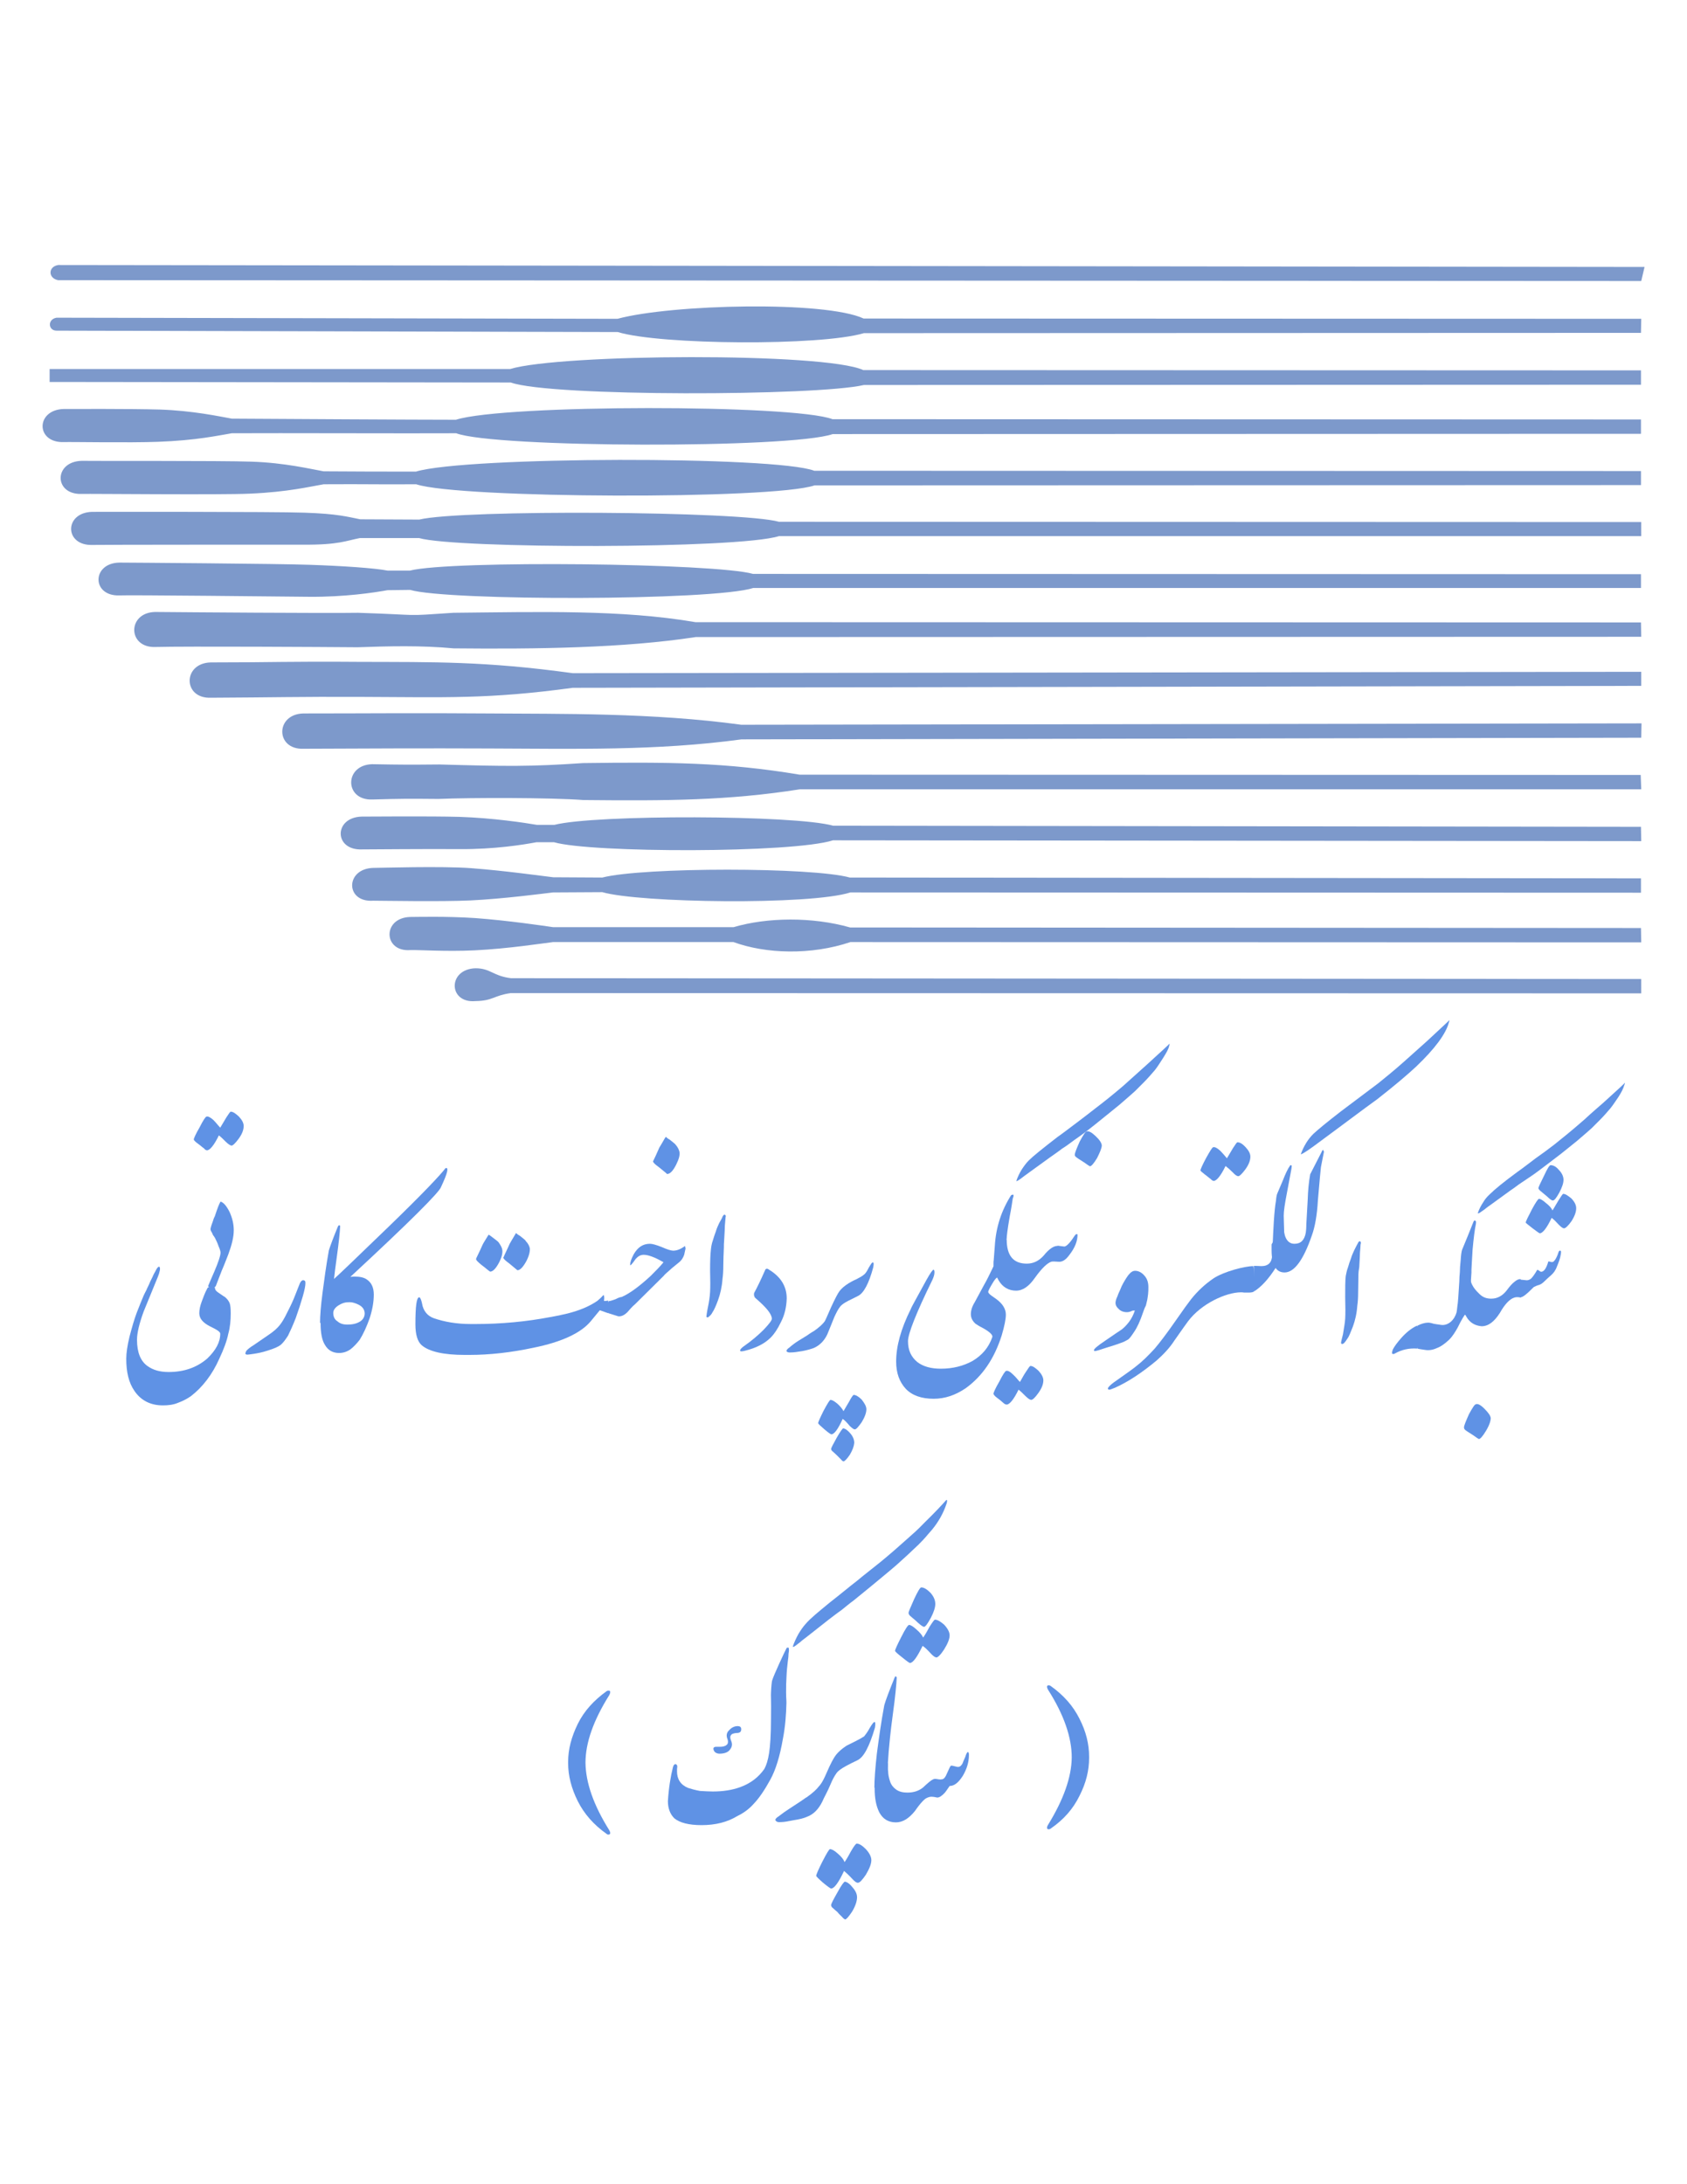 <?xml version="1.0" encoding="utf-8"?>
<!-- Generator: Adobe Illustrator 21.0.2, SVG Export Plug-In . SVG Version: 6.00 Build 0)  -->
<svg version="1.1" id="Layer_1" xmlns="http://www.w3.org/2000/svg" xmlns:xlink="http://www.w3.org/1999/xlink" x="0px" y="0px"
	 viewBox="0 0 612 792" style="enable-background:new 0 0 612 792;" xml:space="preserve">
<style type="text/css">
	.st0{fill:#7D99CB;}
	.st1{fill:#5F92E5;}
</style>
<g id="__x0023_Layer_x0020_3">
	<path class="st0" d="M595.4,360.2l-410.1-0.1c-6.3,0.9-6.4,2.8-12.8,2.9c-9.9,0.9-10.2-11.6,0-11.9c5.5,0,6.3,2.8,12.9,3.6l410,0.3
		V360.2z"/>
	<path class="st0" d="M595.4,341.7l-286.9-0.1c-14.2,4.8-30.7,4.3-42.4,0h-65.5c-3.4,0.4-16.1,2.4-28.4,3
		c-10.4,0.5-20.4-0.2-23.3-0.1c-9.9,0.8-10.3-11.7-0.1-12c2.6,0,12.9-0.3,23.6,0.4c12.1,0.9,24.8,2.8,28.3,3.3h65.4
		c12.2-3.6,28.6-3.8,42.3,0.1l286.9,0.2L595.4,341.7z"/>
	<path class="st0" d="M595.4,323.7l-286.9-0.1c-14.7,4.7-76.6,3.8-90-0.1l-17.9,0.1c-3.4,0.4-17.7,2.3-29.9,2.9
		c-10.4,0.5-32.4,0.1-35.3,0.1c-10.2,0.7-10.2-11.6,0-11.9c2.6,0,24.8-0.7,35.5,0.1c12.1,0.9,26.3,2.9,29.8,3.3l17.8,0.1
		c14.8-3.8,76.2-3.8,89.8,0l287,0.3V323.7z"/>
	<path class="st0" d="M595.4,305l-293.2-0.3c-14.7,4.7-87.8,4.6-101.2,0.7h-6.4c-4.8,0.9-15.3,2.6-28,2.5
		c-10.5-0.1-32.4,0.1-35.3,0.1c-10.2,0.4-10.3-11.6-0.1-11.9c2.6,0,24.8-0.2,35.5,0.1c12.1,0.4,23.4,2.1,28.1,2.9h6.3
		c14.8-3.8,87.4-3.6,101.1,0.3l293.1,0.4L595.4,305z"/>
	<path class="st0" d="M595.4,286.2H290.2c-26,4.1-48.3,4.2-78.5,3.9c-11.7-0.9-41-0.9-52.6-0.4c-11.5-0.1-13.1-0.1-24,0.2
		c-10.2,0.4-10.3-12.5-0.1-12.8c10.9,0.2,13.4,0.2,24.4,0.1c24.6,0.7,32.8,0.8,52.1-0.5c30.7-0.4,51.8-0.3,78.6,4.2l305.1,0.1
		L595.4,286.2z"/>
	<path class="st0" d="M595.4,267.5L269,268.1c-30.9,4.2-60.7,3.4-91.6,3.3c-22.9-0.1-44.9,0-67.3,0.1c-10.2,0.4-10.3-12.5-0.1-12.8
		c23.5,0,40.6-0.2,66.9,0c26.3,0.2,60-0.3,92,4.1l326.6-0.5L595.4,267.5z"/>
	<path class="st0" d="M595.4,248.7l-387.6,0.7c-30.9,4.2-46.1,3.4-76.8,3.3c-23-0.1-32,0.2-54.5,0.3c-10.2,0.4-10.3-12.5-0.1-12.8
		c23.5,0,27.2-0.4,54.1-0.2c26.9,0.1,45.3-0.3,77.3,4.1l387.6-0.5L595.4,248.7z"/>
	<path class="st0" d="M595.4,230.9l-343,0.1c-26.1,4-57.7,4.4-87.8,4.1c-11.8-1.1-23.4-0.8-34.9-0.4c-11.5-0.1-62.4-0.4-73.3-0.1
		c-10.2,0.4-10.3-12.5-0.1-12.7c10.9,0.1,62.6,0.5,73.6,0.3c24.6,0.8,15.3,1.3,34.6,0c30.8-0.3,61.1-1.2,87.8,3.4l343,0.1
		L595.4,230.9z"/>
	<path class="st0" d="M595.3,213.2h-322c-14.7,4.7-111.2,4.7-124.5,0.7l-8.2,0.1c-4.9,0.9-15.7,2.5-28.4,2.4
		c-10.4-0.1-65.9-0.7-68.8-0.5c-10.2,0.4-10.2-11.7-0.1-11.9c2.6,0,58.4,0.4,69.1,0.8c12,0.4,23.6,1.2,28.2,2.1h8.1
		c15-3.8,110.9-2.7,124.5,1.2l322.1,0.1V213.2z"/>
	<path class="st0" d="M595.3,194.4H282.6c-14.7,4.7-117.2,4.6-130.6,0.7h-21.4c-4.8,0.9-7.7,2.5-20.4,2.4c-10.4,0-73.8,0-76.7,0.1
		c-10.2,0.3-10.3-11.7-0.1-12c2.6,0,66.3-0.1,77.1,0.3c12,0.4,15.6,1.5,20.2,2.4l21.4,0.1c15-3.7,116.8-3.1,130.5,0.8l312.8,0.1
		V194.4z"/>
	<path class="st0" d="M595.3,175.9L295.5,176c-15.2,5.2-129,4.8-144.5-0.4c-16.4,0.1-16.5-0.1-33.6,0c-4.8,0.8-12.8,2.8-26.7,3.4
		c-10.4,0.5-58.1,0-61,0.1c-10.2,0.4-10.3-11.7-0.1-12c2.6,0.1,50.9-0.1,61.7,0.3c12.1,0.4,21.5,2.7,26.1,3.5
		c16.5,0.1,18.3,0.1,33.5,0.1c18.1-5.5,130.5-5.7,144.5-0.3l299.9,0.1V175.9z"/>
	<path class="st0" d="M595.3,157.3l-293.2,0.1c-15.3,5.3-122.7,5-136.6-0.3c-16.5,0.1-64.4-0.1-81.4,0c-4.9,0.8-12.8,2.6-26.8,3.1
		c-10.4,0.4-31.3,0-34.2,0.1c-10.2,0.3-10.2-11.7,0-12c2.6,0,24.1-0.1,34.8,0.2c12.1,0.4,21.7,2.5,26.2,3.3
		c16.5,0.1,66,0.4,81.3,0.4C183,146.6,288,146.6,302,152l293.3,0.1V157.3z"/>
	<path class="st0" d="M595.3,139.5l-281.9,0.1c-17,4-113.5,4.3-128.1-0.9L18,138.5v-4.7c16.5,0,151.8,0,167.1,0
		c18-5.5,114.1-6.1,128.1,0.4l282.1,0.1L595.3,139.5z"/>
	<path class="st0" d="M595.3,120.7l-281.9,0.1c-15.7,4.7-73.9,4.3-89.3-0.4l-203.6-0.5c-3,0-3.4-4.1,0-4.7
		c16.5,0,188.3,0.4,203.5,0.4c19.7-5.3,75.3-6.6,89.3-0.1l282.1,0.1L595.3,120.7z"/>
	<path class="st0" d="M595.4,101.9l-574.3-0.3c-3.7-0.7-3.7-4.9,0-5.5l575.5,0.7L595.4,101.9z"/>
	<path class="st1" d="M435.5,424.4c0-0.4,0.7-2,2.1-4.6c1.4-2.5,2.2-3.8,2.5-3.8c0.5-0.2,1.4,0.2,2.5,1.2c1.1,1.1,1.8,2,2.5,2.8
		c0.7-1.1,1.4-2.4,2.2-3.7c0.9-1.4,1.4-2.1,1.6-2.1c0.9,0,1.8,0.5,3,1.8c1.1,1.2,1.7,2.3,1.7,3.4c0,1.3-0.5,2.8-1.8,4.6
		c-1.2,1.6-2.1,2.5-2.6,2.5c-0.4,0-1.1-0.4-2-1.4c-1-1-1.8-1.7-2.6-2.3c-1.8,3.7-3.3,5.4-4.3,5.4c-0.2,0-0.7-0.2-1.1-0.7
		c-0.5-0.3-1.2-1-2.2-1.7C436,425,435.5,424.6,435.5,424.4z"/>
	<path class="st1" d="M414.7,475.8c-1.1,3.3-2.2,5.6-3.3,7.2c-1,1.5-1.7,2.5-2.3,2.8c-0.7,0.4-1.4,0.8-2.6,1.2
		c-1.1,0.4-2.8,1-5.2,1.7c-2.3,0.8-3.7,1.2-4.1,1.2c-0.2,0-0.3-0.1-0.3-0.2c-0.3-0.4,1.1-1.6,4.1-3.6c3-2.1,5-3.4,5.9-4
		c0.9-0.7,1.8-1.6,2.7-2.8s1.6-2.6,2.1-4.1c-0.5,0-1,0-1.4,0.3c-0.5,0.2-1,0.3-1.5,0.3c-1.2,0-2.3-0.4-3-1.2
		c-0.9-0.8-1.2-1.6-1.1-2.5c0.1-0.7,0.3-1.3,0.7-2.1c0.2-0.8,0.8-1.8,1.5-3.6c0.8-1.6,1.6-2.9,2.4-4c0.9-1.1,1.6-1.6,2.5-1.6
		c1.3,0,2.5,0.7,3.4,1.8c1,1.1,1.4,2.5,1.4,4.1c0,0.9,0,1.7-0.1,2.5c-0.1,0.9-0.2,1.5-0.3,2.1c-0.1,0.5-0.3,1.2-0.5,2.1
		C415.2,474.3,415,475,414.7,475.8z"/>
	<path class="st1" d="M389.9,418.8c0-0.8,0.7-2.4,1.8-4.9c1.3-2.4,2.1-3.6,2.4-3.6c0.8-0.3,1.8,0.2,3.3,1.6s2.2,2.5,2.3,3.4
		c0,1-0.7,2.6-1.7,4.6c-1.2,2-2.1,3-2.6,3c-0.2-0.1-0.9-0.5-2.1-1.4c-1.2-0.8-2.1-1.3-2.6-1.7C390.1,419.4,389.9,419.1,389.9,418.8z
		"/>
	<path class="st1" d="M360.4,505.4c0-0.4,0.7-2,2.1-4.4c1.3-2.6,2.2-3.9,2.5-3.9c0.5-0.2,1.4,0.2,2.5,1.3c1.1,1,1.8,2,2.5,2.7
		c0.7-1.1,1.3-2.4,2.2-3.7c0.9-1.4,1.4-2.1,1.6-2.1c0.9,0,1.8,0.7,3,1.8c1.1,1.2,1.7,2.4,1.7,3.4c0,1.3-0.5,2.8-1.8,4.6
		c-1.2,1.7-2.1,2.5-2.6,2.5c-0.4,0-1.1-0.4-2.1-1.4s-1.7-1.7-2.5-2.3c-1.8,3.7-3.3,5.4-4.3,5.4c-0.2,0-0.7-0.1-1.1-0.5
		c-0.5-0.4-1.2-1.1-2.2-1.8S360.4,505.6,360.4,505.4z"/>
	<path class="st1" d="M373.2,420.8c1.6-1.6,5.1-4.4,10.4-8.5c2.3-1.6,4.7-3.5,7-5.2c2.3-1.7,4.7-3.6,6.9-5.3
		c3.3-2.5,6.5-5.1,9.8-7.9c2.2-2,5.1-4.6,8.8-7.9c5.5-5,8.2-7.5,8.2-7.6c0,0.3-0.1,0.7-0.2,1c-0.2,1-1,2.4-2.2,4.3
		c-1.1,1.7-2.1,3.3-3,4.4c-1.3,1.5-2.5,2.9-3.9,4.3c-1.8,1.8-2.9,2.9-3.3,3.3c-1,0.9-2.8,2.5-5.6,4.9c-1.5,1.2-4.4,3.6-8.9,7.2
		c-2.5,2-5,3.9-7.5,5.6c-1.5,1.1-2.9,2.2-4.4,3.1c-1.4,1.1-2.9,2.1-4.3,3.1l-7.6,5.5c-1.5,1.1-2.5,1.8-3.1,2.3
		c-1.1,0.8-1.6,1-1.6,0.8c0.5-1.5,1.2-2.9,2-4.2C371.5,422.8,372.3,421.7,373.2,420.8z"/>
	<path class="st1" d="M301.5,525.4c0,0.2,0.2,0.7,0.7,1c0.4,0.4,0.9,0.8,1.3,1.2c0.5,0.5,1.1,1.1,1.6,1.6c0.3,0.4,0.7,0.7,0.9,0.7
		c0.4,0,1.2-0.8,2.3-2.4c1-1.7,1.5-3.1,1.6-4.3c0-1.1-0.4-2.2-1.3-3.3c-1-1.2-1.8-1.8-2.7-2c-0.2,0-1.1,1.2-2.4,3.5
		C302.2,523.7,301.5,525.1,301.5,525.4z"/>
	<path class="st1" d="M296.8,516c0,0.3,0.8,1,2.3,2.3c1.4,1.2,2.3,1.8,2.5,1.8c1,0,2.4-1.8,4.1-5.6c0.8,0.5,1.6,1.4,2.6,2.6
		c0.9,0.8,1.4,1.2,1.8,1.2c0.5,0,1.3-0.9,2.5-2.6c1.1-1.8,1.7-3.4,1.7-4.7c0-1.1-0.7-2.2-1.7-3.5c-1.2-1.2-2.2-1.7-2.9-1.7
		c-0.2,0-0.8,0.8-1.7,2.5c-0.7,1.1-1.3,2.3-2,3.4c-0.4-0.8-1.1-1.7-2.2-2.7c-1.2-1-2-1.4-2.5-1.4c-0.3,0-1.1,1.3-2.5,3.9
		C297.5,514.1,296.8,515.7,296.8,516z"/>
	<path class="st1" d="M316.8,459.5c-1.6,6-3.5,9.4-5.5,10.4c-2.9,1.4-4.8,2.4-5.3,2.8c-0.7,0.5-1.1,0.9-1.3,1.2
		c-0.7,0.9-1.3,2.1-2,3.6c-1.1,2.8-2,4.9-2.6,6.4c-1.1,2.3-2.8,4-4.9,4.9c-1.1,0.4-2.5,0.8-4.1,1.1c-1.8,0.3-3.1,0.5-4.1,0.5
		c-0.9,0.1-1.5-0.1-1.7-0.5c0-0.3,0.3-0.8,1.1-1.3c0.2-0.2,0.8-0.7,1.6-1.3c0.9-0.7,2.4-1.6,4.7-3c1.7-1.2,2.6-1.7,2.5-1.6
		c2-1.4,3.3-2.6,4-3.6c0.2-0.3,1-2.1,2.3-5.1c1.4-3,2.4-5,3.1-5.9c0.7-0.9,1.7-1.8,3.3-2.8c0.5-0.3,1.5-0.9,2.9-1.5
		c1.3-0.7,2.2-1.2,2.6-1.6c0.5-0.3,1.1-1.2,1.8-2.6c0.8-1.3,1.2-2,1.5-1.8C317,457.8,317,458.3,316.8,459.5z"/>
	<path class="st1" d="M277.5,460.7c0.2-0.7,0.8-0.9,1.5-0.3c4.3,2.6,6.4,6.1,6.4,10.4c-0.1,3.3-0.8,6.1-2.1,8.6
		c-1.2,2.5-2.4,4.3-3.7,5.6c-2.2,2.2-5.3,3.8-9.4,4.8c-0.4,0.1-0.9,0.2-1.2,0.2c-0.4,0-0.5-0.1-0.5-0.3c0-0.4,0.5-1,1.7-1.8
		c2.4-1.7,4.7-3.6,6.8-5.7c2-2.1,3-3.4,3-4c0-1.7-2-4.1-5.7-7.3c-0.7-0.5-0.9-1.3-0.7-2.1C274.7,466.8,276,464.1,277.5,460.7z"/>
	<path class="st1" d="M262.6,452.4c-0.1,2.4-0.2,4.6-0.2,6.4c0,2-0.1,3.6-0.3,5c-0.2,2.8-0.8,5.4-1.6,7.6c-0.8,2.2-1.5,3.7-2,4.4
		c-0.4,0.8-0.9,1.3-1.2,1.5c-0.3,0.4-0.7,0.5-0.9,0.3c-0.1,0-0.2-0.2-0.1-0.5c0,0,0.1-1.1,0.5-3s0.7-3.8,0.8-5.6
		c0.1-1.8,0.1-4.4,0-7.8c0-3.4,0.1-5.9,0.3-7.6c0.1-1.1,0.3-2.2,0.7-3.3c0.3-1.1,0.7-2.2,1.1-3.3c0.3-1.1,0.8-2.1,1.2-3
		c0.5-0.9,1-1.7,1.3-2.5c0.3-0.4,0.5-0.7,0.8-0.5c0.2,0.1,0.3,0.3,0.3,0.5c-0.1,0.2-0.1,0.9-0.2,1.8c-0.1,1-0.2,2.1-0.2,3.4
		c-0.1,1.2-0.1,2.4-0.2,3.6C262.6,450.8,262.6,451.7,262.6,452.4z"/>
	<path class="st1" d="M120.9,464c1.4-1.2,8.2-7.7,20.3-19.4s18.8-18.8,20.4-21c1.3-0.5,0.8,1.7-1.6,6.8
		c-0.5,1.8-11.5,12.8-32.9,32.6c0.8-0.1,1.3-0.1,1.6-0.1c1.8,0,3.3,0.3,4.3,1c1.7,1.1,2.6,2.9,2.6,5.5c0,2.7-0.5,5.5-1.5,8.6
		c-1.1,3.1-2.3,5.7-3.6,7.8c-1.1,1.4-2.2,2.6-3.4,3.5c-1.3,0.9-2.7,1.3-4.1,1.3c-2.3,0-4-1-5.1-2.9c-1.1-1.7-1.6-4.4-1.6-7.9
		c0-1.7,0.1-2.8,0.1-3.1c0.1-2.2,0.4-4,0.9-5.4c0.3-1.3,1-2.6,1.8-4.1c0.4-0.7,0.8-1.2,1.1-1.7C120.4,464.7,120.7,464.3,120.9,464z
		 M132.3,476.3c0-1.3-0.7-2.4-2-3.1s-2.6-1.1-3.9-1c-1.3,0-2.5,0.4-3.7,1.2c-1.2,0.8-1.8,1.7-1.8,2.7c0,1.3,0.5,2.4,1.5,3
		c1,0.9,2.2,1.2,3.6,1.2c1.8,0,3.3-0.3,4.6-1.1C131.6,478.6,132.3,477.5,132.3,476.3z"/>
	<path class="st1" d="M120.4,471.7c0,1.2-0.2,2.4-0.3,3.4c-0.2,1.1-0.5,2-0.9,2.6c-0.3,0.8-0.8,1.3-1.3,1.6
		c-0.4,0.3-1.1,0.4-1.8,0.4c0-2.6,0.3-6.3,0.9-10.9s1.3-9.8,2.3-15.4c0.5-1.6,1.6-4.6,3.3-8.7c0.2-0.3,0.3-0.5,0.5-0.4
		c0.2,0,0.3,0.2,0.3,0.4c-0.1,2.1-0.5,6-1.3,11.7c-0.8,5.7-1.2,9.6-1.3,11.8C120.6,470.2,120.4,471.4,120.4,471.7z"/>
	<path class="st1" d="M110.8,465.3c0,0.9-0.3,2.5-1,4.9c-0.7,2.4-1.5,4.9-2.5,7.7c-1.1,2.8-2.1,5-2.8,6.4c-0.9,1.4-1.7,2.5-2.6,3.3
		c-1,0.8-2.5,1.4-4.7,2.1c-2.1,0.7-3.8,1-5.1,1.2c-1.3,0.2-2.1,0.3-2.4,0.3c-0.3,0-0.5-0.1-0.7-0.3c0-0.2,0.1-0.5,0.3-1
		c0.4-0.5,1.3-1.3,2.8-2.2c1.4-1,3.1-2.1,5.1-3.5c2.1-1.4,3.4-2.6,4.2-3.6c0.9-1.1,1.8-2.6,2.8-4.7c1.1-2.1,2.1-4.2,2.9-6.3
		c0.8-2.1,1.4-3.5,1.7-4.3c0.4-0.8,0.8-1.1,1.2-1.1C110.7,464.3,110.8,464.6,110.8,465.3z"/>
	<path class="st1" d="M70.3,413.2c0-0.4,0.7-2,2.1-4.4c1.3-2.6,2.2-3.9,2.5-3.9c0.5-0.2,1.4,0.2,2.5,1.2c1.1,1.1,1.8,2.1,2.5,2.8
		c0.7-1.1,1.4-2.4,2.2-3.7c0.9-1.4,1.4-2.1,1.6-2.1c0.9,0,1.8,0.7,3,1.8c1.1,1.2,1.7,2.3,1.7,3.4c0,1.3-0.5,2.8-1.8,4.6
		c-1.2,1.6-2.1,2.5-2.6,2.5c-0.3,0-1.1-0.4-2.1-1.4s-1.7-1.7-2.5-2.3c-1.8,3.7-3.3,5.4-4.3,5.4c-0.2,0-0.7-0.1-1.1-0.7
		c-0.5-0.3-1.2-1-2.2-1.7C70.8,414,70.3,413.4,70.3,413.2z"/>
	<path class="st1" d="M75.5,466.3c1.2-2.7,1.8-4.3,2.2-5.1c1.5-3.5,2.3-5.9,2.3-7c0-0.4-0.2-1.2-0.7-2.3c-0.4-1.2-0.9-2.2-1.3-3
		c-0.2-0.3-0.4-0.7-0.7-1c-0.2-0.4-0.3-0.8-0.5-1.1c-0.4-0.5-0.5-1.1-0.4-1.4c0.2-0.9,0.5-1.7,0.8-2.5c0.2-0.7,0.4-1.3,0.7-1.8
		c0.9-2.7,1.5-4.4,2.1-5.4c1.1,0.3,2.2,1.6,3.3,3.8c1,2.2,1.5,4.4,1.5,6.6c0,2.4-0.7,5.3-2,8.8c-0.8,2-1.5,3.9-2.3,5.7
		c-0.8,2-1.5,3.9-2.2,5.7c-0.1,0.2-0.3,0.4-0.5,0.5c-0.3,0.1-0.7,0.1-0.9,0.1c-0.3,0-0.5,0-0.8-0.1
		C75.7,466.8,75.6,466.6,75.5,466.3z"/>
	<path class="st1" d="M79.9,483.6c0-0.7-1.3-1.5-3.8-2.7c-2.5-1.3-3.8-2.8-3.8-4.7c0-1.3,0.3-2.7,0.9-4.3s1.2-3.3,2-4.7
		c0.1-0.3,0.3-0.4,0.7-0.5c0.2-0.1,0.5-0.2,0.9-0.2c0.2,0,0.5,0.1,0.8,0.2c0.3,0.1,0.4,0.2,0.4,0.5c0,0.4,0.4,1,1.2,1.5
		c0.8,0.5,1.5,1.1,2.4,1.6c0.8,0.7,1.3,1.3,1.7,2.2c0.3,0.8,0.4,2.1,0.4,3.7c0,2.5-0.2,5-0.9,7.5c-0.5,2.5-1.6,5.5-3.3,9.1
		c-2.5,5.6-6,10.2-10.3,13.5c-1.6,1.1-3.1,1.8-4.7,2.4c-1.7,0.7-3.5,0.9-5.4,0.9c-4.4,0-7.9-1.7-10.3-5.2c-2.1-3-3-6.9-3-11.7
		c0-2.1,0.4-4.8,1.2-8.1c0.9-3.4,1.7-6.2,2.6-8.6c1-2.5,1.8-4.6,2.5-6.2c0.2-0.4,0.5-1.1,1-2c0.3-0.8,0.9-1.8,1.4-3.1
		c0.4-0.9,0.8-1.5,1.1-2.3c0.3-0.7,0.7-1.2,0.9-1.7c0.5-1,0.9-1.4,1.2-1.4c0.3,0.1,0.4,0.4,0.3,1.3c-0.2,0.9-0.4,1.6-0.7,2.3
		c-2.5,6.1-4.2,10.3-5.2,12.7c-1.6,4.4-2.4,7.8-2.4,10.2c0,4.6,1.3,7.8,3.9,9.6c2,1.4,4.4,2.1,7.6,2.1c5.5,0,10.2-1.6,14-4.9
		C78.3,489.6,79.9,486.7,79.9,483.6z"/>
	<path class="st1" d="M558.1,430.8c0-0.3,0.7-1.8,2-4.4c1.2-2.6,2-3.9,2.4-3.9c1,0,2,0.5,3,1.7c1.2,1.2,1.7,2.5,1.7,3.6
		c0,1.2-0.5,2.7-1.5,4.6c-1.1,2-1.8,2.9-2.4,2.9c-0.3,0-1-0.4-2-1.4c-1.1-0.9-1.8-1.5-2.4-2C558.4,431.5,558.1,431.1,558.1,430.8z"
		/>
	<path class="st1" d="M553.5,443.3c0-0.4,0.8-2,2.2-4.7c1.4-2.6,2.3-3.9,2.6-3.9c0.5,0,1.4,0.5,2.5,1.5c1.2,0.9,2,1.8,2.4,2.7
		c0.8-1.2,1.4-2.4,2.1-3.5c1-1.6,1.6-2.5,1.8-2.5c0.8,0,1.8,0.7,3,1.7c1.2,1.3,1.7,2.4,1.7,3.5c0,1.3-0.5,2.8-1.7,4.7
		c-1.2,1.7-2.2,2.6-2.7,2.6c-0.4,0-1-0.4-1.8-1.2c-1.1-1.2-2-2.1-2.7-2.6c-1.8,3.8-3.3,5.6-4.3,5.6c-0.2,0-1.1-0.7-2.6-1.8
		C554.4,444.1,553.5,443.5,553.5,443.3z"/>
	<path class="st1" d="M553.5,464.2c0.5,0.1,1.1,0,1.7-0.4c0.5-0.3,1.4-1.5,2.5-3.4c0.5,0.3,1,0.5,1.1,0.7c1.1,0.3,2.1-0.9,2.9-3.7
		c0.1,0,0.4,0,1,0.2c0.4,0.1,0.9,0,1.2-0.5c0.4-0.4,0.8-1.2,1.2-2.2c0.3-1,0.5-1.4,0.7-1.4c0.3-0.1,0.4,0.1,0.5,0.3
		c0,0.3,0,0.7-0.1,1.1c-0.2,1.5-0.8,2.9-1.4,4.4c-0.5,1.4-1.3,2.4-2.1,3.1c-0.8,0.7-1.5,1.3-2.3,2.1s-1.4,1.2-2,1.4
		c-0.8,0.2-1.4,0.5-2,0.8c-2.5,2.5-4,3.8-4.9,3.7c0-0.2-0.2-0.7-0.3-1.2c-0.1-0.5-0.2-1.1-0.2-1.7c-0.1-0.5-0.1-1.2,0-1.8
		c0.1-0.7,0.3-1.2,0.5-1.7L553.5,464.2z"/>
	<path class="st1" d="M531.1,517.6c0-0.7,0.7-2.3,1.8-4.8c1.3-2.4,2.1-3.6,2.5-3.6c0.7-0.3,1.7,0.2,3.1,1.6c1.4,1.4,2.2,2.5,2.3,3.4
		c0,1-0.5,2.6-1.7,4.6s-2.1,3-2.6,3c-0.2-0.1-0.9-0.5-2.1-1.4c-1.2-0.8-2.1-1.3-2.6-1.7C531.3,518.4,531.1,518,531.1,517.6z"/>
	<path class="st1" d="M551.7,470.5c-1-0.2-1.7-0.2-2.3,0c-1.7,0.5-3.5,2.4-5.3,5.6c-2,3.1-4.1,4.8-6.6,4.8c-2.4-0.2-4.3-1.3-5.5-3.4
		c-1.3-2.1-2-4.6-2-7.5c0.5-2,1.2-3.6,1.8-5.1c0.8-1.4,0.7-1.7,1.5-2.3c0,3.4,2.2,5.4,3.4,6.6c1.3,1.3,2.7,1.7,4.3,1.7
		c2.3,0,4.1-1.1,5.6-3c1.1-1.5,2-2.5,2.8-3.1c0.8-0.7,1.5-1,2.2-1c0.1,0.1,0.2,0.7,0.3,1.4c0.2,0.9,0.3,1.5,0.3,2.2
		c0,0.7-0.1,1.2-0.2,1.7C552,469.5,551.9,469.9,551.7,470.5z"/>
	<path class="st1" d="M531.5,476.7c-0.1-0.1-1.4,2-2.7,4.7c-0.9,1.6-1.8,3.1-3.1,4.4c-1.5,1.4-3,2.5-4.4,3c-1.5,0.7-2.9,0.9-4.2,0.7
		c-1.2-0.2-2.3-0.3-2.9-0.5c-0.4-1.4-0.5-2.8-0.7-4.1c0-1.4,0.2-2.8,0.7-4.2c1.4-0.7,2.7-1.1,3.9-1.1c0.4,0,1.1,0.1,2,0.4
		c0.4,0.1,1.3,0.2,2.6,0.4c1.3,0.2,2.5-0.2,3.6-1.1c1.1-1,1.7-2.1,2.1-3.4c0.1-0.5,0.2-1.3,0.3-2.3c0.2-1,0.4-3.9,0.7-8.9
		c0-1.2,0.1-2.3,0.2-3.4c0-1.1,0.1-2.6,0.3-4.4c0.1-1.8,0.3-3.1,0.5-3.7l2.1-5.1l2-5c0.2-0.5,0.4-0.7,0.8-0.4
		c0.2,0.1,0.2,0.5,0.1,1.2c-0.4,1.8-0.8,5-1.2,9.4c-0.1,2.2-0.2,3.9-0.3,5.3c-0.1,1.3-0.1,2.3-0.1,2.9c-0.1,1.7-0.2,3.3-0.3,4.6
		s-0.1,2.4-0.2,3.3C532.5,474.7,531.9,477.4,531.5,476.7z"/>
	<path class="st1" d="M540.5,433c1.7-1.7,5-4.4,9.9-8c2.3-1.6,4.4-3.3,6.7-5c2.3-1.6,4.6-3.3,6.8-5c3-2.4,6.1-4.9,9.2-7.6
		c1.1-0.9,2.3-2,3.7-3.3c1.4-1.2,2.9-2.6,4.8-4.2c5.2-4.7,7.9-7.2,7.9-7.3c0,0.2-0.1,0.5-0.3,1c-0.3,1.1-1,2.5-2.1,4.2
		c-1.1,1.6-2,3-2.9,4.1c-1.2,1.4-2.4,2.8-3.7,4.1c-1.7,1.7-2.8,2.8-3.1,3.1c-0.9,0.8-2.7,2.4-5.3,4.6c-1,0.8-2.2,1.8-3.6,2.9
		c-1.5,1.2-3.1,2.5-5,3.9c-2.4,1.8-4.8,3.7-7.2,5.4c-1.5,1-2.9,2-4.3,2.9s-2.7,2-4.1,2.9l-7.3,5.3c-0.5,0.3-1.1,0.8-1.5,1.1
		c-0.5,0.4-1,0.8-1.5,1.1c-0.9,0.7-1.4,0.9-1.5,0.7c0.5-1.5,1.2-2.8,2-4C538.6,435,539.4,434,540.5,433z"/>
	<path class="st1" d="M514.1,489c-3-0.2-5.6,0.4-8.1,1.8c-0.3,0.2-0.5,0.2-0.9,0.1c-0.2-0.2-0.1-0.8,0.2-1.6c0.5-1,1.5-2.4,3.1-4.2
		c1.6-1.8,3.5-3.4,5.6-4.4C515.1,483.6,515.1,486.4,514.1,489z"/>
	<path class="st1" d="M492.8,462c0,2.4-0.1,4.6-0.1,6.5s-0.1,3.6-0.3,4.9c-0.2,2.9-0.8,5.4-1.6,7.6c-0.9,2.3-1.5,3.8-2,4.4
		c-0.5,0.8-0.9,1.3-1.2,1.6c-0.3,0.3-0.7,0.4-0.9,0.3c-0.2-0.1-0.2-0.3-0.2-0.5c0-0.1,0.2-1.1,0.7-3c0.3-2,0.7-3.9,0.8-5.6
		c0.1-1.8,0.1-4.4,0-7.8c0-3.4,0-6,0.2-7.7c0.2-1,0.4-2.1,0.8-3.1c0.3-1.1,0.7-2.3,1.1-3.3c0.3-1.1,0.8-2.1,1.2-3
		c0.5-1,0.9-1.8,1.3-2.5c0.2-0.5,0.5-0.8,0.8-0.7c0.2,0.1,0.3,0.3,0.3,0.7c-0.1,0.2-0.2,0.9-0.2,1.8c-0.1,1-0.2,2.1-0.2,3.3
		c-0.1,1.2-0.1,2.4-0.2,3.6C492.9,460.6,492.8,461.5,492.8,462z"/>
	<path class="st1" d="M395.1,637.4c0,4.6-1.1,9.1-3.5,13.8c-2.3,4.7-5.7,8.6-10.5,11.9c-0.3,0.2-0.7,0.3-1.1,0.1
		c-0.3-0.3-0.2-0.9,0.2-1.5c5.6-9.1,8.5-17.2,8.6-24.4c0-7.3-2.8-15.5-8.6-24.6c-0.4-0.7-0.5-1.2-0.2-1.5c0.4-0.2,0.8-0.1,1.1,0.1
		c4.8,3.4,8.2,7.3,10.5,11.9c2.4,4.7,3.5,9.2,3.5,13.8V637.4z"/>
	<path class="st1" d="M329.6,584.8c0-0.3,0.7-2,2-4.9c1.3-2.8,2.2-4.3,2.6-4.3c1,0,2.1,0.7,3.4,2c1.2,1.4,1.7,2.7,1.7,4
		c0,1.2-0.5,2.9-1.6,5c-1.2,2.2-2,3.3-2.5,3.3c-0.3,0-1.1-0.5-2.2-1.5c-1.1-1.1-2-1.7-2.5-2.2C329.8,585.7,329.6,585.2,329.6,584.8z
		"/>
	<path class="st1" d="M324.7,598.6c0-0.4,0.8-2.2,2.3-5.1c1.4-2.8,2.4-4.3,2.8-4.3c0.5,0,1.4,0.5,2.6,1.6c1.3,1.1,2.1,2.1,2.5,3
		c0.9-1.3,1.6-2.6,2.3-3.9c1.1-1.7,1.7-2.6,2-2.6c0.9,0,2,0.7,3.3,1.8c1.3,1.4,2,2.7,2,3.9c0,1.3-0.7,3-2,5.1
		c-1.3,2-2.3,2.9-2.8,2.9c-0.4,0-1.2-0.5-2-1.4c-1.2-1.3-2.2-2.3-3-2.8c-2,4.1-3.5,6.2-4.6,6.2c-0.2,0-1.2-0.7-2.9-2.1
		C325.5,599.6,324.7,598.8,324.7,598.6z"/>
	<path class="st1" d="M322.1,639.4c0,1.3,0,2.4,0.1,3c0,0.9,0.2,2.1,0.7,3.6c0.4,1.2,1.2,2.2,2.2,2.9c1.1,0.8,2.5,1.1,4.1,1.1
		c2.4,0,4.2-0.7,5.6-1.8c1.8-1.7,3-2.7,3.7-3c0.4-0.2,0.9-0.2,1.4-0.1c0.5,0.1,1.2,0.2,1.7,0.1c0.8,0,1.4-0.8,2-2.3
		c0.7-1.6,1.1-2.4,1.3-2.6c0.2-0.1,0.4-0.1,0.8,0c0.9,0.2,1.5,0.4,1.8,0.4c0.7,0,1.2-0.4,1.7-1.3c0.1-0.3,0.4-1.1,1-2.4
		c0.3-1.1,0.7-1.7,0.9-1.7c0.3,0,0.4,0.4,0.4,1.1c0,2.6-0.8,5.1-2.2,7.5c-1.6,2.5-3.1,3.7-4.8,3.7c-1,1.5-1.6,2.3-1.7,2.4
		c-1.1,1.2-2,1.8-2.8,1.8c-0.9-0.2-1.5-0.3-2.1-0.3s-1.2,0.2-1.8,0.5c-0.7,0.3-2.2,1.8-4.2,4.7c-2.2,2.7-4.4,4.1-6.9,4.1
		c-2.7,0-4.7-1.2-6-3.6c-1.2-2.4-1.7-5.2-1.7-8.7c0.7-2.8,1.3-5.1,2.1-6.8c0.8-1.8,1.5-2.7,2.2-2.7
		C321.7,639,321.9,639.1,322.1,639.4z"/>
	<path class="st1" d="M322.1,639.3c0,1.4-0.2,2.7-0.4,3.9s-0.5,2.2-0.9,2.9c-0.4,0.9-0.9,1.5-1.5,1.8c-0.5,0.4-1.3,0.5-2.1,0.4
		c0-2.9,0.3-7,0.9-12.4c0.7-5.3,1.5-11.2,2.7-17.6c0.5-1.8,1.8-5.2,3.7-9.9c0.2-0.4,0.3-0.7,0.5-0.5c0.2,0.1,0.3,0.2,0.3,0.5
		c-0.1,2.3-0.5,6.7-1.4,13.2c-0.9,6.6-1.3,11.1-1.5,13.4C322.2,637.8,322.1,639.1,322.1,639.3z"/>
	<path class="st1" d="M301.5,690.8c0,0.3,0.2,0.8,0.8,1.2c0.4,0.4,1,0.9,1.5,1.3c0.5,0.7,1.1,1.2,1.7,1.8c0.4,0.5,0.8,0.8,1.1,0.9
		c0.4,0,1.3-1,2.5-2.8c1.2-2,1.7-3.6,1.8-4.9s-0.4-2.5-1.5-3.8c-1.1-1.4-2.1-2.1-2.9-2.2c-0.3,0-1.3,1.3-2.7,3.9
		C302.3,688.8,301.5,690.4,301.5,690.8z"/>
	<path class="st1" d="M296.1,680.2c0,0.2,0.9,1.1,2.5,2.5c1.7,1.4,2.7,2.1,2.9,2.1c1.1,0,2.7-2.1,4.7-6.4c0.8,0.7,1.8,1.6,3,2.9
		c0.9,1,1.5,1.4,2,1.4c0.7,0,1.6-1,2.9-2.9c1.3-2.2,2-3.9,2-5.3c0-1.2-0.7-2.6-2-4c-1.3-1.3-2.4-2-3.3-2c-0.3,0-1,0.9-2.1,2.8
		c-0.7,1.3-1.4,2.6-2.3,3.9c-0.4-1-1.2-2-2.5-3.1c-1.2-1.1-2.2-1.6-2.8-1.6c-0.3,0-1.2,1.5-2.8,4.6
		C296.9,677.9,296.1,679.7,296.1,680.2z"/>
	<path class="st1" d="M317.4,626.5c-2,6.7-4,10.7-6.4,11.8c-3.4,1.6-5.3,2.7-6.1,3.3c-0.7,0.5-1.2,1-1.4,1.3
		c-0.8,1.1-1.5,2.4-2.2,4.1c-1.3,3.1-2.3,4.6-3,6.3c-1.3,2.6-3.1,4.6-5.6,5.5c-1.1,0.5-2.7,0.9-4.7,1.2c-2,0.4-3.6,0.7-4.7,0.7
		c-1.1,0.1-1.7-0.1-2-0.7c-0.1-0.3,0.3-0.9,1.2-1.4c0.3-0.2,1-0.8,2-1.5s2.7-1.8,5.3-3.5c2-1.3,2.8-2,2.7-1.8c2.3-1.6,3.8-3,4.6-4.1
		c0.3-0.3,1.2-1.2,2.7-4.7s2.7-5.7,3.5-6.7c0.9-1.1,2.1-2.2,3.8-3.3c0.7-0.3,1.7-0.9,3.4-1.7c1.4-0.7,2.4-1.3,3-1.7
		c0.4-0.5,1.2-1.5,2-3c0.9-1.5,1.4-2.2,1.8-2.2C317.6,624.5,317.6,625.2,317.4,626.5z"/>
	<path class="st1" d="M285.2,610.7c-0.1,5,0.1,5.3,0.1,6.7c-0.1,4.2-0.4,8.6-1.3,13.2c-1.1,6.3-2.6,11.2-4.6,14.8
		c-2.1,3.8-4,6.6-6,8.7c-1.6,1.8-3.6,3.3-5.9,4.4c-3.6,2.2-7.9,3.3-13,3.3c-4.7,0-8-0.9-9.9-2.5c-1.5-1.5-2.3-3.6-2.3-6.2
		c0.3-4.9,1-9,1.8-12.2c0.2-0.8,0.5-1.2,0.9-1.2c0.4,0,0.7,0.3,0.7,0.9c-0.1,0.5-0.1,1.1-0.1,1.7c0,2.8,1.3,4.9,4,6
		c1.2,0.4,2.7,0.8,4.3,1.1c1.8,0.1,3.4,0.2,4.7,0.2c3.7,0,7-0.5,10-1.6c3.8-1.4,6.6-3.6,8.7-6.6c0.7-1.3,1.3-3.1,1.7-5.7
		c0.4-2.5,0.7-6.7,0.7-12.6c0.1-7-0.1-8.2,0-9.4c0.1-2.5,0.3-3.9,0.4-4.3c0.4-1.3,1.3-3.3,2.6-6.2c1.3-2.9,2.3-4.9,2.7-5.7
		c0.3-0.1,0.5-0.1,0.7,0c0.1,0.2,0.1,0.5,0.1,1.2c-0.1,0.5-0.2,1.2-0.2,2.1c-0.1,0.8-0.3,2.3-0.5,4.4
		C285.3,607.3,285.3,609.2,285.2,610.7z"/>
	<path class="st1" d="M333.2,560.1c-2.7,2.6-5.4,5.1-8,7.4c-3,2.6-6.1,5.1-9.1,7.6c-3,2.5-5.2,4.2-6.5,5.3c-1.4,1-2.8,2.2-4.3,3.4
		c-1.6,1.1-3.1,2.3-4.7,3.5l-8,6.3c-0.5,0.4-1.2,0.9-1.7,1.3c-0.5,0.5-1.1,0.9-1.6,1.3c-1.1,0.9-1.6,1.1-1.7,0.9
		c0.4-1.3,1.1-2.9,2.1-4.7c0.8-1.3,1.6-2.5,2.6-3.6c1.7-2,4.7-4.4,8.7-7.7c4-3.1,7.3-5.9,9.8-7.8c2.5-2.1,5.4-4.3,8.6-6.9
		c3.3-2.7,6.4-5.4,9.4-8.1c3-2.7,3.4-2.9,6.8-6.4c3.6-3.5,6.1-6.2,7.7-8c0.3-0.1,0.4,0.3,0.1,1.3c-1.2,3.6-3,6.7-5.3,9.5
		C335.6,557.5,336,557.3,333.2,560.1z"/>
	<path class="st1" d="M268.9,627c0,1-0.5,1.4-1.8,1.4c-1,0.1-1.7,0.3-2,0.9c-0.3,0.4-0.2,1.2,0.2,2.1c0.4,1,0.3,2-0.4,2.9
		c-0.7,1.1-2.1,1.6-4,1.6c-1.3-0.1-2-0.8-2.1-1.8c0-0.4,0.3-0.7,0.9-0.7h1.4c1.1,0,2-0.2,2.5-0.7c0.5-0.3,0.7-1.2,0.2-2.4
		c-0.4-1.2-0.1-2.2,0.8-3c0.9-1,2-1.4,3-1.4C268.5,625.9,268.9,626.3,268.9,627z"/>
	<path class="st1" d="M206.1,638.9c0-4.6,1.2-9.1,3.5-13.8s5.9-8.6,10.5-11.9c0.3-0.2,0.7-0.2,1.1-0.1c0.3,0.3,0.2,0.9-0.2,1.6
		c-5.7,9.1-8.6,17.2-8.6,24.5c0.1,7.2,2.9,15.3,8.6,24.4c0.4,0.7,0.5,1.2,0.2,1.5c-0.4,0.2-0.8,0.2-1.1-0.1
		c-4.7-3.3-8.2-7.3-10.5-11.9s-3.5-9.2-3.5-13.8V638.9z"/>
	<path class="st1" d="M465.6,443.7c0,4.9,1.4,7.3,4,7.3c2.3,0,3.6-1.3,4.1-4c0.1-0.7,0.2-1.6,0.2-3.1l0.5-8.8
		c0.1-3.4,0.4-6.5,0.9-9.3l4.2-8.2c0-0.2,0.2-0.3,0.4-0.7c0.1,0.1,0.2,0.3,0.4,0.7l-1.1,5.6c-0.1,0.8-0.5,4.9-1.1,12
		c-0.3,5.5-1.1,9.8-2.2,12.8c-3.1,9-6.4,13.4-9.9,13.4c-3.1,0-4.7-2.7-4.7-8.1v-2.1L465.6,443.7z"/>
	<path class="st1" d="M465.7,440.8c0,1.8,0.2,7.4,0.4,10.6l-0.5,7l-1.2,0.1c-0.4,0-1,0.4-1.6,1.2c-2.7,4.2-5.3,7-7.9,8.6V459
		c1.1,0,2,0.1,2.7,0.1c2.5,0,3.8-1.3,3.9-3.9l0.2-4c0.2-4.8,0.5-12,1.2-15.9c0.1-1.3,0.3-2.2,0.5-2.6l2-4.7c0.9-2.3,1.7-4.1,2.7-5.5
		c0.2,0,0.4,0,0.5,0.2c0,0.1,0,0.5-0.1,1.1l-1.7,9.1C466.1,436.5,465.7,439.1,465.7,440.8z"/>
	<path class="st1" d="M476.4,411.2c1.7-1.6,5-4.3,9.9-8.1l13.7-10.3c2.6-2.1,5.7-4.6,9.3-7.8c1-0.9,3.8-3.4,8.5-7.6
		c4.9-4.6,7.6-7,8-7.5c0,0.3-0.1,0.7-0.2,0.9c-1.1,4.1-5,9.4-11.8,15.9c-3.1,2.9-7.8,6.9-14.2,11.9c-0.2,0.1-5.5,4-15.7,11.6
		l-7.3,5.4c-3,2.2-4.6,3.1-4.7,2.9C473,415.5,474.5,413.1,476.4,411.2z"/>
	<path class="st1" d="M454.9,468.3c-0.4,0.3-1.1,0.4-2.1,0.4h-1.4c-0.5-0.1-1-0.1-1.2-0.1c-5.4,0-14.4,4.1-19.2,10.5
		c-0.5,0.7-2.2,3-4.9,6.9c-1.8,2.8-4.1,5.2-6.6,7.4c-5.3,4.4-10.3,7.7-15,9.8c-1.1,0.4-1.7,0.7-2,0.7c-0.3,0-0.4,0-0.5-0.2
		c-0.4-0.3,0.5-1.4,3-3.1c3.7-2.6,6.1-4.3,7.3-5.3c2.2-1.7,4.3-3.8,6.6-6.3c1.8-2.1,4.4-5.5,7.8-10.4c2.5-3.6,4.3-6.1,5.4-7.5
		c2.4-3,5.1-5.5,8.2-7.6c3.7-2.4,11.2-4.4,14.4-4.4c0.3,1.5,0.4,3.3,0.4,5C455.3,465.9,455.2,467.4,454.9,468.3z"/>
	<path class="st1" d="M383.8,457.5c1.4,0.2,2.7-0.5,4.1-2.4c2.1-2.7,3-5.1,3-7.4c0-0.1-0.1-0.2-0.4-0.2c-0.1,0-0.4,0.2-0.8,0.8
		c-1.6,2.5-2.9,3.7-3.6,3.7l-2.4-0.3V457.5z"/>
	<path class="st1" d="M383.8,457.5c-1.1-0.1-2-0.1-2.4,0c-1.5,0.5-3.5,2.4-6,5.9c-2.1,3-4.3,4.6-6.8,4.6c-2.7,0-4.9-1.3-6.3-3.7
		c-1.2-2-1.8-4.3-1.8-7l4.7-7.9c0,5.9,2.4,8.8,7.3,8.8c2.4,0,4.4-1,6.1-2.9c2.1-2.6,3.9-3.7,5.3-3.5c0.1,0.1,0.1,0.3,0.1,0.4
		c0.4,1.1,0.5,2,0.5,2.5C384.5,455.3,384.2,456.3,383.8,457.5z"/>
	<path class="st1" d="M365.2,449.1l-1,6.5c-0.9,5.1-1.6,7.6-2.3,7.6c-0.3,0-0.8,0.5-1.4,1.4c-1.3,2.1-2,3.4-2,3.9
		c0,0.2,0.4,0.8,1.3,1.4l1.7,1.2c2.3,1.7,3.4,3.6,3.4,5.6c0,1.6-0.5,4.1-1.5,7.5c-2.7,8.5-7,14.8-13.1,19.2
		c-3.7,2.5-7.5,3.8-11.6,3.8c-4.4,0-7.8-1.2-10.1-3.6c-2.3-2.5-3.5-5.7-3.5-9.9c0-5.5,1.7-11.8,5.3-19c0.3-0.9,2.3-4.3,5.7-10.6
		c1.4-2.5,2.3-3.8,2.6-3.7c0.2,0.1,0.3,0.4,0.3,1c0,0.8-0.3,1.7-0.8,2.8c-5.9,12-8.8,19.5-8.8,22.1c0,3.3,1.1,5.7,3.4,7.6
		c2.1,1.6,4.9,2.4,8.5,2.4c4.4,0,8.2-1,11.5-2.8c3.5-2.1,5.9-4.9,7.2-8.7c0.2-0.8-1.1-2-3.9-3.5c-0.7-0.3-1.4-0.8-2.2-1.3
		c-1.1-1-1.7-2.1-1.7-3.5c0-1.2,0.4-2.7,1.4-4.3l3.4-6.3c1-1.7,2.1-4,3.4-6.7l0.1-2.3l0.4-5.2c0.4-6.7,2.4-12.8,5.9-18.3
		c0.3-0.2,0.5-0.2,0.8-0.2c0.2,0.2,0.1,0.7-0.2,1.4c-0.2,1.3-0.5,3.5-1.1,6.5C365.5,445.7,365.2,448.3,365.2,449.1z"/>
	<path class="st1" d="M220.8,476.2l3.5,1.1c1,0.1,2.1-0.3,3.3-1.5c0.9-1,1.7-2,2.8-2.9l10.3-10.2c0.5-0.7,1.6-1.5,3.1-2.9l2.7-2.2
		c0.8-0.7,1.3-1.5,1.7-2.6c0-0.1,0.2-0.9,0.5-2.3c-0.1-0.2-0.1-0.5-0.2-0.9c-1.6,1.2-3,1.7-4.3,1.7c-0.7,0-2.1-0.4-4.1-1.3
		c-2-0.8-3.5-1.2-4.3-1.2c-2.5,0-4.4,1.2-5.9,3.8c-0.9,1.7-1.3,2.9-1.3,3.8c0,0.2,0,0.2,0,0.2c0.2,0.1,0.9-0.7,2-2.3
		c0.9-1,1.8-1.5,2.9-1.5c1.7,0,4.1,0.9,7.2,2.7c-1.2,1.5-2.7,3-4.6,4.9c-4.2,3.9-7.8,6.5-10.6,7.7c-0.3,0-1.1,0.2-2.2,0.8
		c-1.1,0.4-2,0.7-2.5,0.7V476.2z"/>
	<path class="st1" d="M246.5,417.7c0.2,1.1-0.2,2.6-1.2,4.6c-1.1,2.2-2.2,3.4-3.3,3.4c-0.7-0.7-1.7-1.4-3-2.5
		c-1.4-1-2.1-1.7-2.1-2.1l0.2-0.4c0.4-0.8,1.1-2.3,2.1-4.6c0.3-0.5,1-1.6,2-3.4l0.4-0.5c0.2,0.3,0.7,0.7,1.3,1c1.2,1,2,1.5,2.3,2
		C245.8,415.9,246.3,416.8,246.5,417.7z"/>
	<path class="st1" d="M220.7,476.2l-3.1-1.1l-3.3,4c-3.5,4.2-10.4,7.5-20.8,9.6c-8,1.7-15.7,2.6-23.3,2.6h-1.6
		c-7.7,0-12.9-1.2-15.6-3.5c-1.5-1.3-2.3-3.8-2.3-7.6c0-6.5,0.4-9.8,1.4-9.8c0.3,0,0.7,0.8,1,2.2c0.4,2.7,2,4.6,4.3,5.4
		c3.8,1.3,8.2,2.1,13.4,2.1h1.7c9.5,0,18.6-0.9,27-2.5c2.9-0.5,5-1,6.3-1.3c4.4-1.1,8-2.6,10.9-4.6c0.5-0.4,1.3-1.1,2.2-2.1
		c0.2,0,0.3,0.4,0.3,1.1c0,0.2,0,0.4-0.1,1c0.3,0.1,0.9,0,1.5-0.1c0.3,1,0.5,1.6,0.5,2.3C221.2,474.8,221,475.6,220.7,476.2z"/>
	<path class="st1" d="M182.2,453.1c0.2,1.1-0.1,2.6-1.1,4.6c-1.2,2.3-2.3,3.4-3.3,3.4c-0.8-0.5-1.7-1.4-3.1-2.4
		c-1.3-1.1-2-1.7-2-2.2l0.1-0.3c0.4-0.9,1.2-2.4,2.2-4.7c0.2-0.5,0.9-1.6,2-3.4l0.3-0.4c0.3,0.2,0.8,0.5,1.4,1
		c1.2,0.9,2,1.5,2.2,1.8C181.6,451.5,182.1,452.4,182.2,453.1z M192.2,452.6c0.1,1.1-0.2,2.6-1.2,4.6c-1.2,2.2-2.3,3.4-3.3,3.4
		c-0.8-0.7-1.7-1.4-3-2.5c-1.4-1-2.1-1.7-2.1-2.1l0.2-0.4c0.3-0.8,1.1-2.3,2.1-4.6c0.3-0.5,0.9-1.6,2-3.4l0.3-0.5
		c0.3,0.3,0.8,0.7,1.4,1c1.2,1,2,1.5,2.2,2C191.5,450.8,192,451.7,192.2,452.6z"/>
</g>
</svg>
